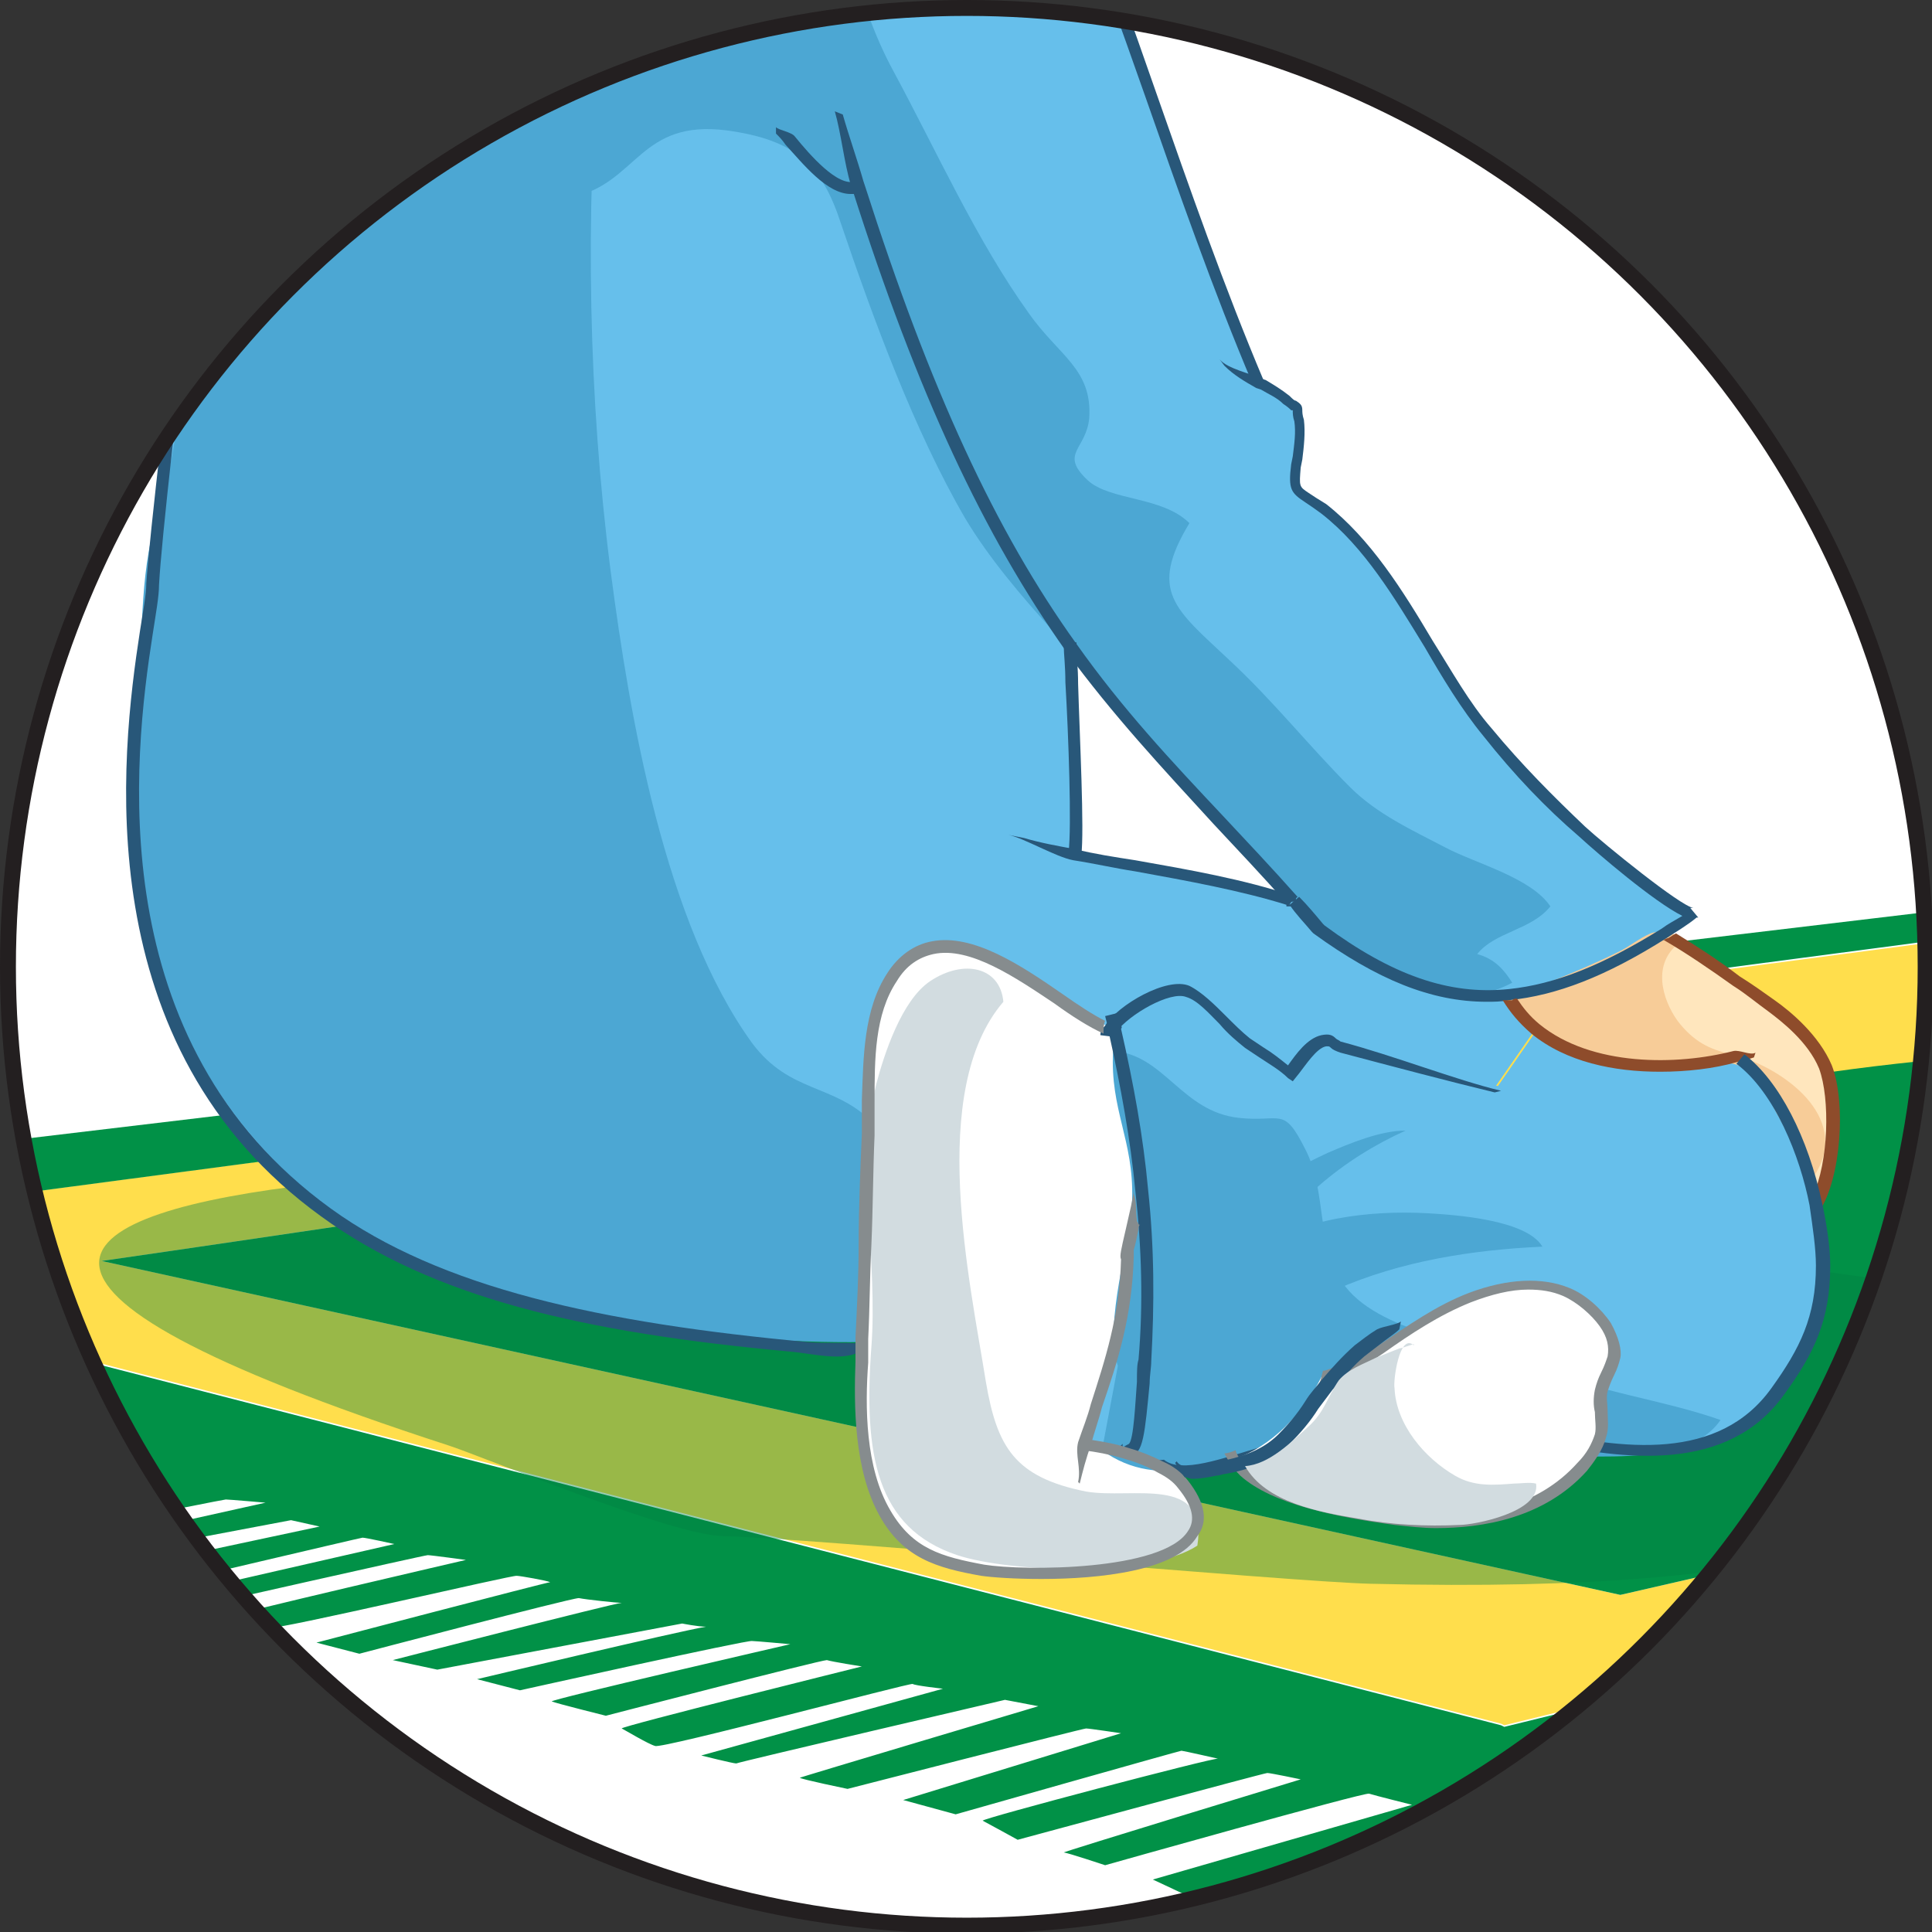<?xml version="1.0" encoding="utf-8"?>
<!-- Generator: Adobe Illustrator 21.1.0, SVG Export Plug-In . SVG Version: 6.00 Build 0)  -->
<svg version="1.1" id="Layer_1" xmlns="http://www.w3.org/2000/svg" xmlns:xlink="http://www.w3.org/1999/xlink" x="0px" y="0px"
	 viewBox="0 0 121.5 121.5" style="enable-background:new 0 0 121.5 121.5;" xml:space="preserve">
<rect x="0" y="0" width="121.5" height="121.5" fill="#333333" stroke="none"/>
<style type="text/css">
	.st0{clip-path:url(#SVGID_2_);}
	.st1{fill:#FFDE4C;}
	.st2{fill:#019147;}
	.st3{opacity:0.4;fill:#028142;}
	.st4{fill:#66BFEB;}
	.st5{fill:#FFFFFF;}
	.st6{fill:#A3CD3A;}
	.st7{fill:#FFE6BD;}
	.st8{fill:#F7CC98;}
	.st9{fill:#D2DCE0;}
	.st10{fill:#8CB33E;}
	.st11{fill:#D2DDE1;}
	.st12{fill:#4CA7D3;}
	.st13{fill:none;stroke:#231F20;stroke-width:0.1;stroke-miterlimit:10;}
	.st14{fill:#4E6430;}
	.st15{fill:#8E4C2B;}
	.st16{fill:#868B8D;}
	.st17{fill:#285779;}
	.st18{fill:#868C8E;}
</style>
<g>
	<defs>
		<circle id="SVGID_1_" cx="60.8" cy="60.8" r="60.3"/>
	</defs>
	<use xlink:href="#SVGID_1_"  style="overflow:visible;fill:#FFFFFF;"/>
	<clipPath id="SVGID_2_">
		<use xlink:href="#SVGID_1_"  style="overflow:visible;"/>
	</clipPath>
	<g class="st0">
		<g id="XMLID_36_">
			<g>
				<path class="st1" d="M244.3,71.9L141.1,97.2l-1.3-5.5c0,0,16.8-3.8,16.6-11c0,0,13.6-2.2,19.8-5c6.2-2.8-1.2-7.1-5.1-8.2
					c-3.9-1.1-46.6-4.6-71.5,3.4c0,0-33.8-0.3-51.4,2.2l-0.5-4.1l93.2-12.3L244.3,71.9z"/>
				<path class="st1" d="M-22.6,78.2l70.2-9.3l0.5,4.1c-0.5,0.1-0.9,0.1-1.4,0.2C30,75.9,6.4,79.3,6.4,79.3l95.5,21l37.9-8.7
					l1.3,5.5l-46.5,11.4l-0.2-0.1l-117-30.1L-22.6,78.2z"/>
				<path class="st2" d="M6.4,79.3c0,0,23.6-3.4,40.4-6.1c0.4-0.1,0.9-0.1,1.4-0.2c17.6-2.5,51.4-2.2,51.4-2.2
					c24.9-8,67.6-4.5,71.5-3.4c3.9,1.1,11.3,5.5,5.1,8.2c-6.2,2.8-19.8,5-19.8,5c0.2,7.2-16.6,11-16.6,11l-37.9,8.7L6.4,79.3z"/>
				<path class="st2" d="M-22.6,78.4l117,30.1l0.2,0.1l46.5-11.4l103.2-25.2L140.9,56.6L47.7,68.9l-70.2,9.3L-22.6,78.4z
					 M-39.2,80.6c0.1,0-15.3,2.3-15.3,2.3l-1.5-0.5l14.9-2.3l-1.1-0.3L-57.4,82l-2.3-0.5l15.9-2.3l-1.3-0.4l-15.5,2.3
					c0,0-1-0.3-1.2-0.4c-0.1,0,15.2-2.5,15.2-2.5l-0.7-0.2l-15.4,1.8c0,0-1.8-0.3-1.9-0.3l211.4-25.2l2.3,0.2l-2.5,0.8l1.5,0.1
					l2.4-0.5l1.7-0.1l-2.9,0.9l1.3,0.1l2.5-0.8h1.7l-3,1l1.2,0.1l3-0.9l2.2,0.2l-3.2,0.9l1.8,0.2L159,56l2,0.2l-3,0.9l1.4,0.2l3-0.8
					l1.9,0.1l-3.7,1l1.3,0l3.4-0.8c0,0,1.8,0.2,2,0.2c0.2,0-3.7,1-3.7,1l2,0.1l2.9-0.9l2.6,0.3c0,0-3.3,0.9-3.5,0.9
					c0,0,1.8,0.1,1.8,0.1l2.8-0.9l1.9,0.1l-3,1.1l1.6,0l2.4-0.8l2.3,0.1l-2.6,1l1.4,0.3l2.4-1l1.9,0.1l-2.8,1l1.6,0.1l2.4-0.8
					l2.4,0.1l-2.9,1.1c0,0,1.8,0.1,2,0.1c0.2,0,2.1-0.8,2.4-0.9c0.3,0,2.6,0.1,2.6,0.1l-3.3,1l1.9,0.2l2.7-0.9l2.2,0.3l-2.7,1
					l1.7,0.1l2.3-0.7l2.5,0.2l-3.1,0.9l1.6,0.1l3.1-0.6l2.2,0.1l-3.6,0.7l1.4,0.1l3.2-0.5l2.7,0.2l-3.6,0.7l1.7,0.3l3.6-0.6l1.9,0
					l-3.7,0.9l1.9,0.1c0,0,2.9-0.3,3-0.3s2.2,0.1,2.2,0.1l-3.7,0.6c0,0,1.7,0.2,1.9,0.2c0.2,0,3.5-0.6,3.5-0.6l2.7,0.2l-3.6,0.8
					c0,0,1.8,0,2-0.1c0.1-0.1,2.9-0.5,2.9-0.5l2.9,0.1l-3.7,0.8h1.2l3.7-0.4l2.9,0.3l-3.6,0.8l1.8,0.1c0,0,2.8-0.5,3-0.5
					c0.1,0,2.8,0,2.8,0l-4,0.8l1.6,0.1l3.6-0.5l2.3,0.2l-3.4,0.7l1.9,0.2l3.1-0.5l2.8,0.1l-3.7,0.7l2.1,0.3l2.9-0.6l2.6-0.1
					c0,0-3.2,0.9-3.5,1v0c0.2,0.1,2.3,0.2,2.3,0.2l2.5-0.5l2.8,0.1l-3.7,1l1.7,0.1l3.7-0.7l1.9,0.2l-3.7,1l2,0.2l3.6-0.7l2.7,0.1
					l-4.4,0.9c0,0,1.8,0.3,2,0.3c0.2,0.1,3.8-0.8,3.8-0.8l3.2,0.3l-3.7,1.1l1,0.1l4.2-1c0,0,2.7,0.2,2.8,0.3c0.2,0-3.9,1.2-3.9,1.2
					l1.3,0.1l3.7-1l2.7,0.3l-3.3,1l2.1,0.4l2.8-0.6l3.7,0.1L75.7,119.7l-3.2-1.5l16.3-4.7c0,0-2.4-0.6-2.7-0.7
					c-0.3-0.1-16.6,4.5-16.6,4.5s-2.4-0.8-2.6-0.8c-0.2,0,14.9-4.6,14.9-4.6s-1.9-0.4-2.1-0.4c-0.2,0-15.7,4.2-15.7,4.2
					s-2-1.1-2.2-1.2c-0.2-0.1,14.6-4,14.8-3.9c0,0-2.2-0.5-2.3-0.5c-0.1,0-14.2,4-14.2,4l-3.3-0.9l13.7-4.2c0,0-2-0.3-2.2-0.3
					s-15,3.8-15,3.8s-2.9-0.6-3-0.7c-0.1,0,15-4.5,15-4.5l-2.1-0.4c0,0-16.7,3.9-16.9,4c-0.2,0-2.2-0.5-2.2-0.5l15.2-4.2
					c0,0-1.8-0.2-1.9-0.3c-0.1-0.1-15.8,4.1-16.2,3.9c-0.4-0.1-1.9-1-2.1-1.1c-0.2-0.1,15.1-3.9,15.1-3.9s-1.9-0.3-2.2-0.4
					c-0.4,0-13.9,3.5-13.9,3.5s-3.2-0.8-3.4-0.9c-0.2-0.1,15-3.6,15-3.6s-2.2-0.2-2.4-0.2c-0.2-0.1-14.6,3.1-14.6,3.1l-2.7-0.7
					c0,0,12.6-3,14.4-3.3c0.1,0,0.2,0,0.2,0c0,0-0.1,0-0.2,0c-0.5,0-1.5-0.2-1.5-0.2l-15.4,2.9l-2.8-0.6c0,0,14-3.6,14.4-3.6
					c-0.3,0-2.2-0.2-2.7-0.3c-0.5,0-13.8,3.5-13.8,3.5l-2.7-0.7c0,0,14.5-3.8,14.7-3.8c-0.2-0.1-1.9-0.4-2.1-0.4
					c-0.1-0.1-15,3.4-15.7,3.3c-0.7-0.1-2.3-0.6-2.5-0.7c-0.1-0.1,15-3.6,15-3.6s-2.2-0.3-2.4-0.3c-0.2,0-14.8,3.3-14.8,3.3
					s-1.9-0.6-2.1-0.6c-0.1,0,14.8-3.4,14.8-3.4s-1.8-0.4-2-0.4c-0.1,0-14.1,3.3-14.1,3.3l-3.6-0.8l15-3.2l-1.8-0.4L3.5,98.4
					l-2.1-0.5l15.3-3.4c0,0-2.3-0.2-2.5-0.2c-0.2,0-16,3.2-16,3.2l-1.7-0.7l14.3-3.2l-1.8-0.2L-5,96.1c0,0-2-0.7-2.1-0.8
					c-0.1,0,14.6-2.9,14.6-2.9L5.7,92l-14.9,2.7c0,0-1.7-0.5-1.8-0.5c-0.1,0,14.8-2.9,14.8-2.9s-1.7-0.3-1.9-0.3s-15.1,2.7-15.2,2.7
					C-13.4,93.6-15,93-15,93l13.8-2.8l-1.8-0.5c0,0-13.6,3-13.6,3.2c0,0.1-3.5-0.9-3.5-0.9s14.2-2.8,15-2.7c0,0,0.1,0,0.1,0
					c-0.3-0.1-1.6-0.2-1.8-0.2c-0.2,0-14.5,2.5-14.5,2.5l-3.1-0.8l15.9-2.6l-1.4-0.4l-16.7,2.5c0,0-2-0.4-2.2-0.4
					c-0.1,0,16.1-2.9,16.1-2.9l-2.1-0.3c0,0-15.7,2.7-15.8,2.6c-0.1-0.1-1.8-0.4-1.8-0.4l15.3-2.7c0,0-1.7-0.3-1.9-0.3
					c-0.2,0-14.1,2.3-14.1,2.3l-2.1-0.6c0,0,14.3-2.5,14.5-2.5c-0.2-0.1-1.4-0.3-1.5-0.3c-0.1,0-14.6,2.3-14.7,2.3s-1.5-0.5-1.5-0.5
					l14.5-2.4l-1.3-0.3l-15.3,2.4l-2.4-0.6l15.7-2.4L-29,83l-15.6,2.4l-2.2-0.4c0,0,15.7-2.3,15.7-2.3s-1.7-0.3-1.7-0.3l-15.6,2.1
					l-1.5-0.5l15.4-2.2l-1.2-0.2l-15.4,2.1l-1.5-0.5l14.9-2.4C-37.8,80.7-39.2,80.6-39.2,80.6z"/>
			</g>
			<g>
			</g>
		</g>
		<path class="st3" d="M85.4,76.9c-3.9-0.1-20.9-3.9-24.7-3.6c-2.1,0.2-95.9-3-32.5,17.6c1.9,0.6,13.9,5.6,17.2,5.7
			c5,0.1,36,2.9,40.8,3c28.5,0.7,33.3-3.9,41.3-6.6c2.8-0.9,4.9-0.8,4.7-3.1c-0.2-1.8-4.3-8.2-7.7-8.6c-5.7-0.7-31.8-4.6-37.7-4.6
			c-3.5,0,0.7,1.8-2.6,1.8c-2.6,0,0.4-0.8-2.1-0.6"/>
		<g>
			<g id="XMLID_35_">
				<g>
					<path class="st4" d="M67.4,40.6c0.1,2.1,0.5,10.9,0.3,13c4.5,0.9,9.6,1.6,13.7,2.9C76.2,50.9,71.7,46.7,67.4,40.6z M80.8,25.1
						c0.9,0.8,0.5,0.2,0.7,1.3c0.2,0.9-0.1,2-0.2,2.9c-0.2,2,0.1,1.4,1.7,2.7c4.5,3.4,6.7,9.7,10.3,14.1c1.8,2.2,3.8,4.3,6,6.2
						c0.6,0.5,6.7,5.6,7.1,5.2c-0.6,0.4-1.3,0.9-1.9,1.2c-3.6,2.3-6.8,3.6-9.8,3.9v0.1c0.5,0.8,1.1,1.5,1.8,2.1l-2.5,3.6
						c-3.3-0.8-6.5-1.6-9.7-2.5c-0.6-0.2-0.5-0.5-1.1-0.4c-0.8,0.2-1.6,1.5-2.1,2.1c-0.8-0.7-1.8-1.3-2.7-1.9
						c-1.2-0.8-2.4-2.7-3.7-3.3c-1.2-0.5-4.1,1.1-4.9,2.4c0,0,0-0.1,0-0.1l-0.1,0c-3.5-1.5-10.1-8.5-13.6-3.2
						c-1.8,2.8-1.4,6.7-1.5,9.9c-0.2,4.2-0.2,8.6-0.4,12.8c-1.4-0.1-2.7-0.2-4-0.3c-14.3-1.3-23.4-2.9-29.8-7.5
						C3.4,63.9,9.4,41.9,9.6,36.7c0.3-6.1,5-42.9,6.6-55.4c0.1,11.3,12,22.2,17.2,14.5c5.7-8.3,7.2-16.7,14.4-20.8
						c4.6-2.7,10.6,1.2,14.2,4.4l-0.1,0.2C68.7-6.4,73.1,9.6,79.1,24C79.7,24.4,80.3,24.7,80.8,25.1z"/>
					<path class="st4" d="M84.5,90.5c-2.7-1-9.1,3.2-11.4,1.3L73,92.2c-0.6-0.3-1.3-0.6-2-0.8l0.1-0.3c0.7,0,0.7-4,0.8-5.6
						c0.3-3.6,0.2-7.2-0.2-10.7c-0.3-3.4-1-6.8-1.7-10.1c0.8-1.2,3.6-2.9,4.9-2.4c1.3,0.6,2.5,2.4,3.7,3.3c0.9,0.6,1.9,1.2,2.7,1.9
						c0.4-0.6,1.2-1.9,2.1-2.1c0.6-0.1,0.5,0.2,1.1,0.4c3.2,0.9,6.5,1.7,9.7,2.5l2.5-3.6c3.3,2.7,8.7,2.8,12.5,1.8l0.1,0.3
						c2.4,1.8,4,5.7,4.8,9.2c0.3,1.4,0.4,2.7,0.4,3.8c0,3.3-1,5.3-2.9,7.9c-3.5,4.9-10,3.9-15.2,2.7c-2.2-0.5-4-0.2-6.1,0.8
						c-1,0.4-2.1,1.3-3.3,1C85.8,91.9,85.6,90.9,84.5,90.5z"/>
					<path class="st4" d="M71.1,91.1L71,91.4c-1-0.3-2.1-0.5-2.8-0.6c1.2-4,2.6-7,2.7-11.7c-0.2,0.1,0.8-3.3,0.8-4.3h0
						c0.4,3.5,0.4,7.1,0.2,10.7C71.7,87.2,71.8,91.1,71.1,91.1z"/>
					<path class="st5" d="M54.3,84.1c0.2-4.2,0.2-8.6,0.4-12.8c0.2-3.2-0.3-7.1,1.5-9.9c3.5-5.3,10.1,1.7,13.6,3.2l0.1,0
						c0,0,0,0.1,0,0.1c0.8,3.4,1.4,6.7,1.7,10.1h0c0,0.9-1,4.3-0.8,4.3c-0.1,4.7-1.5,7.8-2.7,11.7c0.8,0.1,1.8,0.3,2.8,0.6
						c0.7,0.2,1.4,0.5,2,0.8c0.6,0.3,1.1,0.7,1.5,1.1c4.6,6-9.5,6-12.6,5.4c-2.7-0.5-4.7-1.1-6.2-3.6c-1.6-2.7-1.6-6.5-1.5-9.5
						C54.2,85.1,54.3,84.6,54.3,84.1z"/>
					<path class="st5" d="M80.4-76.1c-5,1.8-10.1,3.1-18.8,13.9c1.6-9.1,3.3-22.9,15.1-35.9L84.7-77c0,0-1.1-0.4-3,0.4
						C81.2-76.4,80.8-76.2,80.4-76.1z"/>
					<path class="st6" d="M63.1-32.6l-4.6,3.8l6.8,2.7v8.7c0,0-1.3-1.5-3.3-3.2c-3.6-3.1-9.5-7.1-14.2-4.4
						c-7.2,4.2-8.7,12.5-14.4,20.8c-5.3,7.8-17.1-3.2-17.2-14.5c0,0,0,0,0,0c0-0.9,0.1-1.7,0.2-2.5c1.9-12.1,3.4-11,3.4-11l-3.4-3
						l0.7-4C11.8-46.4,7.4-53.6,3.8-62c-6.4-14.8-3.6-29.6,7.4-42c18.2-20.5,52.3-15.6,65.3,5.8l0.1,0.3
						c-11.8,13-13.5,26.7-15.1,35.9c-0.2,1.4-0.5,2.7-0.8,3.8c-1.7,7-2.6,14.8-0.7,23.5c0.2,0.8,1.4,1.3,3.1,1.6L63.1-32.6z"/>
					<path class="st7" d="M113.9,75.9c-0.7-3.5-2.3-7.3-4.8-9.2l-0.1-0.3c-3.8,1-9.2,0.9-12.5-1.8c-0.7-0.6-1.3-1.3-1.8-2.1v-0.1
						c3-0.3,6.1-1.6,9.8-3.9c2.2,1.2,4.6,3.1,6.7,4.5c1.4,0.9,2.9,2.3,3.5,3.9C115.5,69.2,115.3,73.9,113.9,75.9L113.9,75.9z"/>
					<path class="st7" d="M68.8-33.4l0,0.3c-1.8,0.3-3.9,0.2-5.6-0.1c-1.7-0.3-2.9-0.9-3.1-1.6c-2-8.7-1-16.5,0.7-23.5
						c0.3-1.1,0.5-2.4,0.8-3.8C70.3-73,75.4-74.3,80.4-76.1C78.2-60,88.1-40.5,68.8-33.4z"/>
					<path class="st8" d="M105.6,59.3c-1.7,1.3-1.1,3.5-0.1,4.9c1,1.3,2,1.8,3.4,2.1c2.9,0.7,7.2,3.6,5.5,7.1
						c-0.2,0.4-0.4,0.7-0.6,1.1c-0.4-1.5-1.2-2.9-1.9-4.2c-0.5-0.8-0.8-1.9-1.5-2.6c-1.1-1.1-2.2-0.9-3.7-0.8
						c-3.3,0.2-7,0.2-9.7-2.1c-0.6-0.5-1.9-1.5-2-2.3c0.9,0,1.8-0.5,2.6-0.8c1.5-0.6,2.9-1.2,4.3-1.9c0.6-0.3,1.2-0.8,1.9-1.1
						c0.5-0.2,1.6-0.1,1.8,0.3"/>
				</g>
				<path class="st9" d="M68.3,93.8c-4.5-0.9-5.6-2.8-6.3-6.9c-1-6.3-3.7-18.3,1.1-23.9l0,0c-0.2-2.2-2.5-2.7-4.6-1.3
					c-1.8,1.2-2.9,4.6-3.4,6.5c-1.2,5.1,0.1,11.3-0.3,16.5c-0.5,6.8,0.3,11.4,5.4,13.1c3.3,1.1,12.1,1.4,15.1-0.6
					C76,92.7,71.2,94.3,68.3,93.8z"/>
			</g>
			<path class="st10" d="M52.4-115.8c-5.8-1.3-14.3,5-18.4,8.6c-4.6,4.2-8.6,9-11,14.8c-3.7,9-4,21.4,1.7,29.5
				c3.8,5.5,9,11.2,14.6,14.9c2.3,1.5,5.3,2.3,7.3,3.6c-1.8,2.5-4.8,4.3-7.2,6.2c-1.9,1.5-6,3.8-6.3,6.3c2.2,0.4,3.9-1.2,6-1.9
				c3.3-1.2,7.1-1.5,10.4-2.6c-5.6,3-13,7.8-17,12.8c5.7-1,10.9-4.7,16.7-5.8c-0.8,3.8-7,8.4-9.1,11.8C37.5-13.4,36.2-7,32.1-3.7
				c-5.5,4.5-10-2.8-12.9-7c-3.7-5.2-3.5-9.9-1.8-16.1c0.4-1.6,1.2-4.6,2.2-5.8c-4.3-1.7-3.7-2.6-2.2-6C13.9-43,9.4-49.6,7.2-53.6
				C4.2-58.9,3-64.1,1.4-70.1c-3.9-14.1,2.7-29.3,13.9-37.5c6.3-4.6,10.4-7.2,18.3-9c5.5-1.2,15.5-2.1,19.6,1"/>
			<path class="st11" d="M79-90.7C73.7-87.9,70-80,67.3-74.9c-1.9,3.7-2.8,8.1-5.2,11.5c-0.3-6.7,2-13.3,4.9-19.3
				c1.3-2.7,2.6-6,4.3-8.6c1.6-2.5,3-4.4,4.2-7.2c0.6,2.3,1.8,4.4,3,6.5"/>
			<path class="st8" d="M80.6-72.8c-8,3.6-14.9,11.5-16.3,20.2c-1.1,6.9-1,14.8,6.6,17.2c-2,0.7-5.2,1.6-7.5,1.2
				c-3-0.5-3.3-2.1-4.2-5c-1.4-4.8,0.2-13.4,1.6-18.2c2.7-9.4,8.9-16.8,18.9-18.4c0.2,1.3,0.5,2.7,0,3.2"/>
			<path class="st12" d="M52.9-23.9c-3.8,3.4-8,5.8-10.7,10.5c-2.7,4.6-4.2,10.7-4.5,16C36.8,13.6,37,25,38.4,35.9
				c1.2,9.2,3.4,22.1,8.9,29.7c2.4,3.2,5.1,2.5,7.6,5c-0.6,3.9-0.5,9.9-0.7,13.8c-8.3,0.1-23.3-1.3-31.4-6.8
				C10.7,69.4,7.3,57.3,8.6,43.8c0.5-4.8,0.1-7.7,1.5-12.2c2.1-6.8,1.1-14.8,2.4-22.3c1.4-8.1,3.2-18.6,3.6-26.8
				c0,6.5,3,10.9,8.2,14.7c5.6,4,9.3,0.2,11.4-4.9c2.2-5.3,4.3-7.2,7.9-13.8c1.2-2.3,8.8-6.1,10.9-4.1c-0.7,1.1,4.8,2.6,4.6,3.3"/>
			<path class="st12" d="M92.9,60c1.1-1.4,3.4-1.5,4.6-3c-1.2-1.8-4.7-2.7-6.6-3.7c-2.1-1.1-4.3-2.1-6-3.8c-2.6-2.6-4.8-5.4-7.6-8
				c-3.4-3.2-5.1-4.3-2.5-8.6c-1.7-1.7-5-1.4-6.4-2.7c-1.8-1.7-0.1-1.9,0.1-3.9c0.2-3.1-1.9-3.9-3.8-6.6c-3.3-4.6-5.8-10.2-8.5-15.2
				c-2.5-4.6-3.2-9.6-4.3-14.6c-0.4-2-1.2-4.4-1.3-6.7c-0.1-0.5-0.1-0.9-0.1-1.4c-0.2-1.2-0.3-2.6,0.3-3.5c-0.4-0.9-1.3-1.3-3.5-0.6
				c-3.1,1-5.3,6.1-6.8,8.7C36.4-7.2,31,5.1,34.1,12.7c0.7,0,1.1-0.2,1.9-0.3c4.1-0.9,4.2-4.9,9.7-4.2c4.4,0.6,6,2.2,7.2,5.9
				c2,5.9,4.6,13,7.8,18.5c3,5,7.9,9.3,11.6,13.9c4.1,5.1,14.9,19.6,22.8,15.3C94.6,61,94,60.3,92.9,60z"/>
			<path class="st13" d="M70.4,84.5c0-0.1,0-0.2,0-0.3"/>
			<path class="st12" d="M96.9,86c-3.4-1.4-9.9-2-12.3-5.1c-1.9-2.5-1.1-5.9-2.5-8.6c-1.4-2.8-1.5-1.7-4.2-2c-3.6-0.4-4.7-4-7.9-4.2
				c-0.2,3.7,1.3,5.6,1.2,9.3c-0.1,2.8-1.8,7.7-0.9,10.5l-1,5.3c3.7,2.7,7.7,0.5,12.2-0.3c3.5-0.7,3.3,1.8,6.5,1.3
				c0.4-0.1,0.8-0.1,1.2-0.1c0.1-0.1,0.2-0.2,0.2-0.2c0.4-0.3,0.7-0.5,1.2-0.7c0.8-0.3,1.5-0.5,2.4-0.6c0.8-0.1,1.6,0,2.3,0.1
				c1.6,0,3.3,0.3,4.5,0.6c0.2,0.1,0.4,0.2,0.6,0.3c2.8,0,6.3-0.1,7.8-2.3C104.5,88,100.6,87.6,96.9,86z"/>
			<g>
				<path class="st14" d="M62.2-63.9c1.6-9.2,3.7-21.8,14.7-33.8c0,0,0-0.1,0.1-0.1c0-0.1-0.1-0.1-0.1-0.2c0,0,0,0,0-0.1
					c0,0,0,0,0,0c0,0,0,0,0,0c0,0,0,0,0,0c0,0,0,0,0-0.1c0,0,0,0,0,0.1c0-0.1-0.1-0.3-0.2-0.5c-0.1,0.1-0.2,0.2-0.3,0.4
					C65.3-86.1,63.1-73.4,61.5-64.1l-0.3,1.7c0.3-0.4,0.7-0.8,1-1.1L62.2-63.9z"/>
				<path class="st14" d="M63.3-33.6c-1.9-0.4-2.7-0.9-2.8-1.4c-2.1-9.4-0.8-17.4,0.7-23.3c0.3-1.1,0.5-2.4,0.8-3.8l0.2-1.4
					c-0.3,0.4-0.7,0.8-1,1.1l0,0.1c-0.2,1.4-0.5,2.7-0.8,3.8c-1.4,6-2.8,14.1-0.7,23.7c0.3,1.1,2,1.7,3.4,1.9c0.2,0,0.5,0.1,0.7,0.1
					c0.1-0.2,0.3-0.5,0.4-0.7C63.9-33.5,63.6-33.6,63.3-33.6z"/>
				<path class="st15" d="M81.3-56.1c-0.1-1.8-0.2-3.6-0.4-5.3c-0.1-1.5-0.2-2.9-0.3-4.4c-0.2-3.4-0.3-6.9,0.2-10.3
					c0-0.3,0.1-0.2,0.1-0.5c-0.3,0-0.5,0.3-0.8,0.3c-0.4,2.8-0.5,4.9-0.5,7.7c0.1,3.5,0.5,6.9,0.7,10.3c0.3,3.4,0.3,6.9-0.1,10.4
					c-0.3,2.8-1.1,5.6-2.8,7.9c-1.6,2.1-3.6,4.1-6,5.4c-1.6,0.9-3.5,1.3-5.3,1.3c-0.7,0-1.3-0.1-2-0.1c-0.1,0.2-0.3,0.5-0.4,0.7
					c0.9,0.1,1.7,0.2,2.6,0.2c2.7,0,5.3-1.2,7.4-2.7c0.6-0.4,1-0.8,1.5-1.2c0.7-0.6,1.4-1.5,2-2.2c0.5-0.6,1-1.2,1.3-1.9
					c1.2-2.2,2-4.7,2.3-7.1C81.5-50.5,81.5-53.3,81.3-56.1z"/>
				<g>
					<path class="st14" d="M76.9-98.5c-6.1-11.4-18.3-17.2-32.4-18.9c-12-1.4-27,6.1-33.3,13.2C0.9-92.6-3.1-77.2,3.9-61
						c2.8,6.6,5,11.8,9.3,17.2c1.2,1.5,2.4,3.1,3.7,4.7c0.5,0.7,1.8,1.5,2.3,2.2L19-37.4c-0.5-0.7-1.1-1.4-1.6-2.1
						c-1.2-1.6-2.5-3.2-3.7-4.7c-4.3-5.4-6.4-10.5-9.2-17.1c-6.9-15.9-2.9-31,7.2-42.4c6.1-6.9,20.9-14.3,32.6-12.9
						c13.9,1.6,25.8,7.3,31.8,18.4l0.1,0.2c0.2-0.1,0.5-0.3,0.7-0.4L76.9-98.5z"/>
					<path class="st16" d="M77-98.2l-0.1-0.2c-0.2,0.1-0.5,0.3-0.7,0.4l7.8,20.5c-0.6,0-1.4,0.1-2.6,0.5c-0.4,0.2-0.8,0.3-1.2,0.5
						l-1,0.4c-4.8,1.7-9.8,3.5-18,13.7l0.6,0.5c8.1-10,12.9-11.8,17.6-13.4l1-0.4c0.4-0.1,0.9-0.3,1.3-0.5c1.7-0.7,2.8-0.4,2.8-0.4
						l0.8-0.2L77-98.2z"/>
				</g>
				<g>
					<path class="st14" d="M16.7-18.7h-0.8c0-0.9,0.1-1.8,0.2-2.6c1-6.3,2-10,3.1-11L16-35.1l0.8-4.7l0.6,0.6l0.1,0.1l-0.6,3.8
						l3.3,2.9l-0.5,0.6c0.1,0.1,0.1,0,0.1,0c-0.1,0-1.4,0.5-2.9,10.7C16.7-20.4,16.7-19.6,16.7-18.7z"/>
				</g>
				<g>
					<path class="st14" d="M28.9-1.2c-0.6,0-1.3-0.1-2-0.3c-5.2-1.6-11-9-11.1-17.2l0.8,0c0.1,7.6,5.6,15,10.5,16.4
						c1.7,0.5,4.2,0.6,6-2.2c2-2.9,3.4-5.7,4.8-8.5c2.6-5.2,4.9-9.7,9.7-12.5c5-2.9,11.3,1.5,14.6,4.4c1.1,1,2.1,1.9,2.6,2.5v-7.5
						l-7.2-2.8l5.1-4.2l1,0.1L59.3-29l6.5,2.5l-0.9,11.3l-0.6-1.4c0,0-0.5-2.2-2.4-3.9c-3.2-2.8-9.2-7-13.7-4.3
						c-4.6,2.7-6.8,7.1-9.4,12.1c-1.4,2.8-2.9,5.7-4.9,8.6C32.6-2.1,30.9-1.2,28.9-1.2z"/>
				</g>
				<g>
					<path class="st17" d="M81,56.9c-1.6-1.8-3.2-3.5-4.7-5.1C73.1,48.3,70,45,67,40.9c-5.1-7.2-9.3-16.1-13.4-29l-0.1-0.3
						c-0.4-1.3-0.6-3.2-1-4.6L53,7.2c0.4,1.4,0.9,2.8,1.3,4.2l0.1,0.3c4.1,12.8,8.2,21.7,13.3,28.8c2.9,4.1,6,7.4,9.2,10.8
						c1.5,1.6,3.1,3.3,4.7,5.1L81,56.9z"/>
				</g>
				<g>
					<path class="st17" d="M93.5,63c-3.5,0-6.9-1.4-10.9-4.3l-0.1-0.1c-0.5-0.6-1-1.1-1.4-1.7l0.6-0.5c0.5,0.5,1,1.1,1.5,1.7
						l0.1,0.1c4.2,3.1,7.8,4.4,11.6,4c2.9-0.3,5.9-1.5,9.6-3.8c0.4-0.3,0.8-0.5,1.3-0.8c-1.8-0.9-5.3-3.9-6.5-5
						c-2.1-1.8-4.1-3.9-6-6.3c-1.4-1.7-2.6-3.7-3.7-5.6c-1.9-3.1-3.8-6.3-6.5-8.4c-0.4-0.3-0.7-0.5-1-0.7c-0.9-0.6-1.1-0.8-0.9-2.4
						l0.1-0.5c0.1-0.8,0.2-1.5,0.1-2.2c-0.1-0.3-0.1-0.5-0.1-0.7c0,0,0,0-0.1,0c-0.1-0.1-0.2-0.2-0.5-0.4c-0.4-0.4-0.9-0.6-1.4-0.9
						l-0.3-0.1c-0.7-0.4-1.4-0.8-2-1.4l-0.3-0.4c0.5,0.6,2,0.9,2.6,1.2l0.3,0.1c0.5,0.3,1,0.6,1.5,1c0.2,0.2,0.3,0.3,0.4,0.3
						c0.3,0.2,0.4,0.3,0.4,0.6c0,0.1,0,0.3,0.1,0.6c0.1,0.8,0,1.7-0.1,2.5l-0.1,0.5c-0.1,1.2-0.1,1.2,0.5,1.6
						c0.3,0.2,0.6,0.4,1.1,0.7c2.8,2.2,4.8,5.4,6.7,8.6c1.2,1.9,2.3,3.9,3.7,5.5c1.9,2.3,3.9,4.3,5.9,6.2c1.2,1.1,6,5,6.8,5.1
						c0,0-0.1,0-0.2,0l0.5,0.6c0,0,0,0-0.1,0l0,0c-0.6,0.5-1.3,0.9-1.9,1.3c-3.8,2.4-6.9,3.6-9.9,3.9C94.4,63,93.9,63,93.5,63z"/>
				</g>
				<g>
					<path class="st17" d="M78.8,24.2C76.3,18.3,74.1,12,72,6c-3.1-8.8-6.4-18-10.4-26.3l0.7-0.3c4,8.4,7.3,17.5,10.4,26.4
						c2.1,6,4.3,12.3,6.8,18.2L78.8,24.2z"/>
				</g>
				<g>
					<path class="st17" d="M54.2,84.5c-1.4-0.1-2.2,0-3.4-0.1c-13-1.2-23.1-3.4-30-8.4C6.3,65.5,8.4,47.6,9.6,39.9
						c0.2-1.3,0.4-2.4,0.4-3.1C10.3,31.1,14.3-1,16.3-16c0-0.1-0.1-0.1-0.1-0.2c-0.1-1-0.3-1.9-0.3-2.7l0,0.2
						C14.1-5.3,9.6,30.7,9.2,36.7c0,0.7-0.2,1.7-0.4,3c-1.2,7.8-3.4,26.1,11.4,36.8c7,5.1,16.4,7.3,29.5,8.5
						c1.3,0.1,3.5,0.7,4.5-0.1l0.1-0.5L54.2,84.5z"/>
				</g>
				<g>
					<path class="st17" d="M67.9,54l-0.8-0.2c0-0.1,0-0.1,0.1-0.2c0.2-1.6,0-7.3-0.2-10.7c0-1-0.1-1.8-0.1-2.2c0-0.1,0-0.3,0-0.3
						h0.8c0,0.1,0,0.2,0,0.3c0,0.5,0.1,1.3,0.1,2.3c0.1,3.4,0.4,9.2,0.2,10.8C68,53.9,68,53.9,67.9,54z"/>
				</g>
				<g>
					<path class="st17" d="M53.5,12.2c-1.5,0-3-1.9-4.1-3.1c-0.2-0.3-0.4-0.5-0.6-0.7l0-0.4c0.2,0.2,1,0.3,1.2,0.6
						c0.9,1.1,2.7,3.2,3.8,2.8l0.2,0v0.4l0.1,0.4l-0.1,0l0,0C53.9,12.2,53.7,12.2,53.5,12.2z"/>
				</g>
				<g>
					<path class="st15" d="M109,66.1c-3.5,0.9-8.9,1-12.2-1.7c-0.6-0.5-1-1-1.4-1.6c-0.1,0-0.2,0-0.3,0.1c-0.2,0-0.4,0-0.6,0
						c0.5,0.8,1,1.4,1.8,2.1c2.2,1.8,5.2,2.4,8.1,2.4c1.7,0,3.4-0.2,4.8-0.6c0.4-0.1,0.8-0.2,1.1-0.3l0.1-0.3
						C110.1,66.4,109.4,66,109,66.1z"/>
				</g>
				<g>
					<path class="st15" d="M114.4,67.2c0.7,1.9,0.6,5.9-0.4,8c0.1,0.4,0.2,0.7,0.3,1.1l0.1-0.1c1.4-2.1,1.7-6.9,0.8-9.2
						c-0.8-1.9-2.6-3.4-3.6-4.1c-0.7-0.5-1.4-1-2.2-1.5c-1.3-1-2.7-1.9-4-2.7c-0.2,0.1-0.3,0.2-0.5,0.3c-0.1,0-0.2,0.1-0.3,0.1
						c1.4,0.8,3,1.9,4.4,2.9c0.8,0.5,1.5,1.1,2.2,1.6C112,64.2,113.7,65.5,114.4,67.2z"/>
				</g>
				<g>
					<path class="st17" d="M81.3,57l-0.4,0l0-0.1c-2.9-0.9-6.2-1.5-9.5-2.1c-1.3-0.2-2.6-0.5-3.9-0.7c-1.1-0.2-3.1-1.4-4.1-1.6
						l1,0.2c1,0.3,2.1,0.5,3.2,0.7c1.2,0.3,2.5,0.5,3.8,0.7c3.4,0.6,6.8,1.2,9.8,2.2h0.3l0,0.4h-0.3l-0.1,0.2L81.3,57z"/>
				</g>
				<g>
					<path class="st17" d="M74.8,92.8c-0.8,0-1.4-0.2-1.9-0.6c-0.2-0.1-0.3-0.3-0.5-0.5l0.2,0c0.1,0.2,0.5,0.1,0.6,0.1
						c1.1,0.9,3.7-0.1,6.1-0.8c2.1-0.7,4.1-1.3,5.5-0.8c0.6,0.2,0.9,0.6,1.3,0.9c0.3,0.3,0.6,0.6,1.1,0.7c0.7,0.2,1.5-0.3,2.3-0.7
						c0.3-0.1,0.5-0.3,0.7-0.4c2.4-1.1,4.2-1.3,6.4-0.8c5.5,1.3,11.5,2,14.8-2.6c1.8-2.5,2.8-4.5,2.8-7.7c0-1.1-0.2-2.4-0.4-3.8
						c-0.6-3.1-2.2-7.1-4.6-8.9l0.5-0.6c2.2,1.7,4,5.2,4.9,9.4c0.3,1.4,0.5,2.8,0.5,3.9c0,3.4-1,5.5-2.9,8.1
						c-3.5,4.9-9.9,4.2-15.6,2.9c-1.9-0.5-3.6-0.3-5.9,0.7c-0.2,0.1-0.5,0.2-0.7,0.3c-0.8,0.4-1.8,0.9-2.8,0.7
						c-0.7-0.2-1.1-0.6-1.5-0.9c-0.3-0.3-0.6-0.6-1-0.7c-1.1-0.4-3.1,0.2-5,0.8C77.8,92.2,76.2,92.8,74.8,92.8z"/>
				</g>
				<g>
					<path class="st17" d="M71.1,91.5c-0.1,0-0.2,0-0.3-0.1l-0.2-0.1v-0.2c0,0,0,0,0,0h0c0-0.1,0-0.2,0-0.3L70.4,91h0.3
						c-0.1,0,0.3-0.2,0.3-0.2c0.3-0.3,0.4-2.6,0.5-3.9c0-0.6,0-1.1,0.1-1.4c0.3-3.5,0.2-7-0.2-10.6c-0.3-3.2-0.9-6.5-1.7-10.1l0-0.1
						l-0.2-0.8l0.8-0.2l0.2,0.8c0,0,0.1,0.1,0,0.2c0.8,3.5,1.4,6.8,1.7,10.1c0.4,3.7,0.4,7.2,0.2,10.8c0,0.4-0.1,0.9-0.1,1.4
						C72,90.1,71.9,91.5,71.1,91.5z"/>
				</g>
				<g>
					<path class="st17" d="M94,68.7c-2.9-0.7-6.3-1.6-9.7-2.5c-0.3-0.1-0.5-0.2-0.6-0.3c-0.1-0.1-0.1-0.1-0.3-0.1
						c-0.6,0.1-1.3,1.2-1.7,1.7l-0.4,0.5L81,67.8c-0.5-0.5-1.2-0.9-1.8-1.3c-0.3-0.2-0.6-0.4-0.9-0.6c-0.5-0.4-1.1-0.9-1.6-1.5
						c-0.7-0.7-1.4-1.5-2.1-1.7c-1-0.4-3.6,1.1-4.4,2.2c-0.1,0.2-0.2,0.3-0.2,0.3l-0.8-0.1c0-0.2,0.1-0.4,0.3-0.6
						c0.8-1.3,3.9-3.1,5.3-2.5c0.8,0.4,1.6,1.2,2.3,1.9c0.5,0.5,1,1,1.5,1.4c0.3,0.2,0.6,0.4,0.9,0.6c0.5,0.3,1,0.7,1.5,1.1
						c0.5-0.7,1.2-1.7,2.1-1.9c0.5-0.1,0.7,0,0.9,0.2c0.1,0.1,0.2,0.1,0.3,0.2c3.4,0.9,7.2,2.4,10.1,3.1L94,68.7z"/>
				</g>
				<g>
					<path class="st18" d="M74.7,93.1c-0.4-0.5-0.9-0.9-1.6-1.2c-0.6-0.3-1.3-0.6-2-0.8c-0.9-0.3-2-0.5-2.9-0.6c-0.1,0-0.2,0-0.2,0
						L68,91.2l0.1,0c0.8,0.1,1.9,0.3,2.8,0.6c0.7,0.2,1.4,0.5,1.9,0.8c0.6,0.3,1,0.6,1.3,1c0.9,1.1,1.1,2,0.6,2.7
						c-1.6,2.5-10.3,2.5-12.8,2.1c-2.7-0.5-4.5-1-5.9-3.4c-1.6-2.7-1.6-6.6-1.4-9.3l0-0.5c0-0.3,0-0.7,0-1c0.1-2,0.1-4,0.2-5.9
						c0.1-2.3,0.1-4.6,0.2-6.9c0-0.7,0-1.4,0-2.1c0-2.7,0-5.5,1.4-7.6c0.6-1,1.4-1.5,2.3-1.7c2.3-0.5,5.2,1.5,7.6,3.1
						c1.1,0.8,2.2,1.5,3.1,1.9c0-0.3,0-0.6,0.1-0.8c-0.8-0.4-1.7-1-2.7-1.7c-2.6-1.8-5.6-3.8-8.2-3.3c-1.1,0.2-2.1,0.9-2.8,2
						c-1.5,2.3-1.5,5.3-1.6,8c0,0.7,0,1.4,0,2.1c-0.1,2.3-0.2,4.7-0.2,6.9c0,1.9-0.1,3.9-0.2,5.9c0,0.3,0,0.6,0,1l0,0.5
						c-0.1,2.8-0.1,6.8,1.5,9.7c1.5,2.7,3.6,3.3,6.4,3.8c0.7,0.1,2.1,0.2,3.8,0.2c3.6,0,8.5-0.5,9.8-2.7
						C76,95.7,75.8,94.5,74.7,93.1z"/>
				</g>
				<g>
					<path class="st18" d="M71.5,76.8c-0.1-0.8,0-1.2-0.2-1.7c0-0.1,0-0.2,0-0.3c0,0.4-0.3,1.6-0.5,2.5c-0.3,1.3-0.4,1.7-0.3,1.9
						c-0.1,3.6-1,6.3-1.9,9.1c-0.2,0.8-0.5,1.5-0.8,2.4c-0.2,0.8,0.2,1.6,0,2.5l0.1,0.1c0.2-0.8,0.4-1.6,0.7-2.4
						c0.2-0.8,0.5-1.6,0.7-2.4c1-2.9,1.9-5.7,2-9.5l0-0.4c0.1-0.3,0.2-0.8,0.3-1.3c0-0.1,0-0.2,0.1-0.3
						C71.6,77.1,71.6,76.9,71.5,76.8z"/>
				</g>
				<g>
					<path class="st14" d="M26.1-13.2c-0.3,0-0.6,0-0.9-0.1l-0.3-0.5l0.1,0.1c0-0.1,0-0.1,0-0.2c0-0.1,0-0.1,0-0.2l0,0
						c0,0,0.8,0.1,0.8,0.1c2.6,0.4,4.6-3.1,5.8-5.2l0.2-0.3c1.4-2.5,3.2-4.8,5.9-7.7l0.4-0.4c1.7-1.8,4.5-4.9,7.1-5l0.3,0
						c-2.3,0.1-5.2,3.8-6.8,5.6l-0.4,0.4c-2.6,2.8-4.4,5.1-5.8,7.6l-0.2,0.3C30.9-16.7,28.9-13.2,26.1-13.2z"/>
				</g>
				<g>
					<path class="st14" d="M26.3-21.3c-0.4,0-0.8-0.1-1.3-0.4c-1.9-1.2-3.7-5.2-3.1-6.8l0-0.1c-0.4,1.2,1.8,5.2,3.5,6.3
						c0.8,0.5,1.3,0.2,1.6,0l0.5,0.6C27.2-21.5,26.8-21.3,26.3-21.3z"/>
				</g>
			</g>
		</g>
		<g>
			<path class="st5" d="M101.5,85.6c0.1-0.8-0.2-1.5-0.6-2.2c-0.5-0.8-1.5-1.7-2.5-2.1c-1.9-0.8-4.1-0.4-6,0.3
				c-2.2,0.9-4.2,2.3-6.2,3.6c-0.6,0.4-1.8,0.9-3.1,1.4c-1.1,2.2-3.1,4.4-5.6,5.2c0.2,0.3,0.4,0.7,0.8,1c2,1.9,6.8,2.6,9.5,3
				c4.1,0.5,8.9-0.1,11.7-3.3c0.5-0.6,1-1.3,1.2-2c0.3-1-0.1-1.9,0.1-2.9C100.9,87,101.4,86.3,101.5,85.6z"/>
			<path class="st18" d="M101.3,83.2c-0.6-0.9-1.6-1.8-2.6-2.2c-1.7-0.7-3.9-0.6-6.3,0.3c-2.1,0.8-3.9,2.1-5.7,3.3L86,85
				c-0.5,0.4-1.5,0.8-2.7,1.2c0,0-0.1,0-0.1,0c-0.1,0.3-0.1,0.6-0.3,0.9c0.2-0.1,0.4-0.2,0.7-0.3c1.2-0.5,2.2-0.9,2.8-1.3l0.6-0.4
				c1.7-1.2,3.5-2.4,5.5-3.2c1.3-0.5,2.5-0.8,3.6-0.8c0.8,0,1.5,0.1,2.2,0.4c0.9,0.4,1.8,1.2,2.3,1.9c0.5,0.7,0.6,1.3,0.5,1.9
				c-0.1,0.3-0.2,0.6-0.4,1c-0.2,0.4-0.3,0.7-0.4,1.1c-0.1,0.5-0.1,1,0,1.4c0,0.5,0.1,1,0,1.4c-0.2,0.6-0.5,1.2-1.1,1.8
				c-2.5,2.8-6.2,3.4-8.9,3.4c-0.8,0-1.7-0.1-2.5-0.2c-2.2-0.3-7.3-0.9-9.3-2.9c-0.4-0.4-0.7-0.7-0.8-1.1c-0.2,0.1-0.5,0.2-0.7,0.2
				c0.2,0.4,0.5,0.9,1,1.4c2,1.8,6,2.6,9.7,3.1c0.9,0.1,1.8,0.2,2.6,0.2c2.9,0,6.8-0.6,9.5-3.6c0.4-0.5,1-1.3,1.2-2.1
				c0.2-0.6,0.1-1.1,0.1-1.7c0-0.4-0.1-0.8,0-1.2c0.1-0.3,0.2-0.6,0.4-1c0.2-0.4,0.3-0.7,0.4-1.1C102,84.9,101.8,84.1,101.3,83.2z"
				/>
		</g>
		<g>
			<path class="st17" d="M86.6,83.6c-0.5,0.3-1,0.7-1.4,1c-0.8,0.7-1.5,1.5-2.1,2.2c-0.3,0.4-0.7,0.8-1,1.3
				c-0.5,0.8-1.1,1.5-1.7,2.1c-0.9,0.9-2.1,1.4-3.7,1.7c-0.2,0-0.4,0.1-0.6,0.1c-1,0.2-1.8,0.4-2.1-0.1L73.9,92
				c0.2,0.3,0.4,0.6,0.6,0.9c0.2,0,0.3,0.1,0.5,0.1c0.5,0,1-0.1,1.5-0.2c0.2,0,0.4-0.1,0.5-0.1c1.8-0.3,3-0.9,4.1-1.9
				c0.7-0.7,1.3-1.4,1.8-2.2c0.3-0.4,0.6-0.8,0.9-1.2c0.8-0.9,1.3-1.5,2-2.1c0.4-0.3,0.9-0.7,1.3-1c0.4-0.3,0.7-0.5,0.9-0.7l0.1-0.5
				C87.9,83.3,87,83.4,86.6,83.6z"/>
		</g>
		<path class="st9" d="M88.9,84.6c-0.9-0.8-1.3,2.3-1.2,2.7c0.1,2.3,1.9,4.4,3.8,5.5c1.2,0.7,2.4,0.6,3.7,0.5c0.4,0,1-0.1,1.4,0
			c0.3,1.8-3.9,2.6-4.8,2.6c-2.1,0.1-4.3,0-6.4-0.4c-2.4-0.4-5.8-1-7.1-3.3c1.5-0.1,2.9-1.5,4-2.5c1-0.9,1.2-1.9,1.9-2.9
			c0.6-0.7,1.5-1,2.3-1.4c0.5-0.2,1-0.4,1.5-0.6C88.2,84.8,89.1,84.4,88.9,84.6"/>
		<path class="st12" d="M78.8,78.7c3.1-2.1,7.3-2.6,11-2.4c1.7,0.1,6.2,0.4,7.2,2.1c-4.4,0.2-8.9,0.9-13,2.7c-2.1,1-4.2,2-5.9,3.6
			c-0.3,0.3-1,1.4-1.4,1.5c-0.6,0.2-1.3-0.4-1.6-0.8c-1.4-1.6-1-4.6-0.1-6.3c1.6-3,5.5-5.2,8.5-6.6c1.4-0.6,3.3-1.4,4.9-1.4
			c-3.8,1.7-7.6,4.7-9.4,8.5"/>
	</g>
	<use xlink:href="#SVGID_1_"  style="overflow:visible;fill:none;stroke:#231F20;stroke-miterlimit:10;"/>
</g>
</svg>
